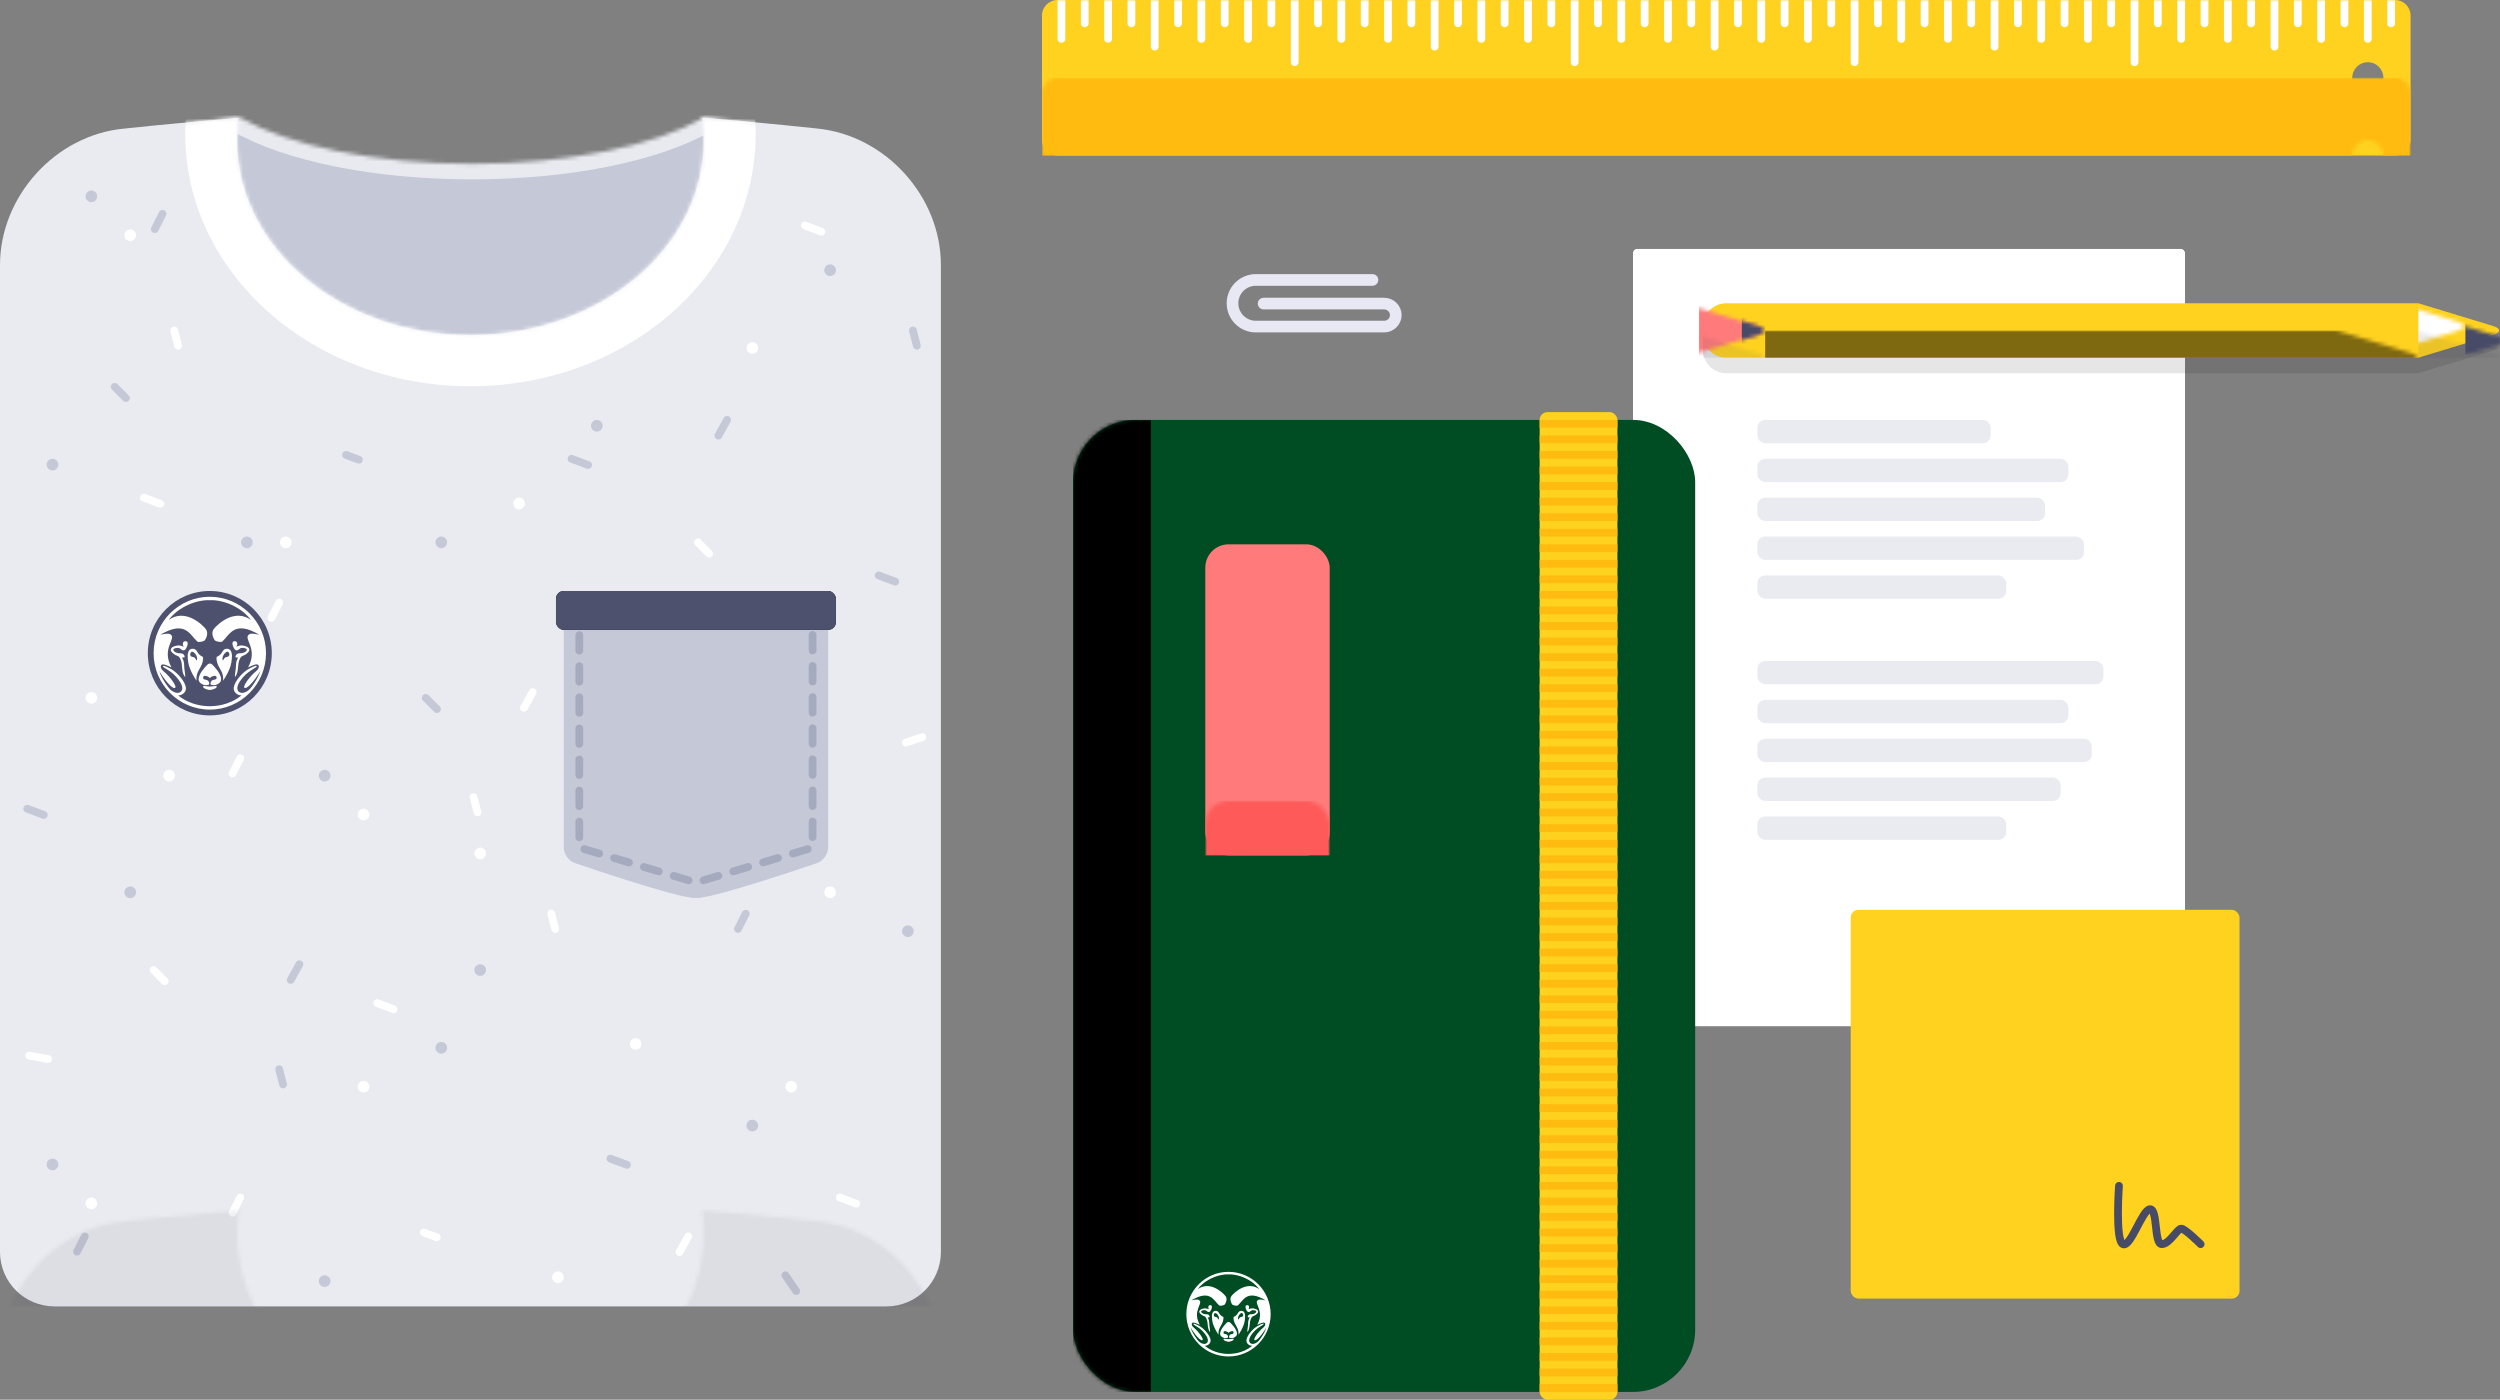 <?xml version="1.0" encoding="UTF-8"?>
<svg width="643px" height="360px" viewBox="0 0 643 360" version="1.1" xmlns="http://www.w3.org/2000/svg" xmlns:xlink="http://www.w3.org/1999/xlink">
    <rect x="0" y="0" width="643" height="360" fill="#808080" stroke="none"/>
    <!-- Generator: Sketch 52 (66869) - http://www.bohemiancoding.com/sketch -->
    <title>banner</title>
    <desc>Created with Sketch.</desc>
    <defs>
        <path d="M0,4 C0,1.791 1.789,0 3.999,0 L348.001,0 C350.21,0 352,1.796 352,4 L352,36 C352,38.209 350.211,40 348.001,40 L3.999,40 C1.79,40 0,38.204 0,36 L0,4 Z M341,24 C343.209,24 345,22.209 345,20 C345,17.791 343.209,16 341,16 C338.791,16 337,17.791 337,20 C337,22.209 338.791,24 341,24 Z" id="path-1"></path>
        <path d="M0,4 C0,1.791 1.789,0 3.999,0 L348.001,0 C350.21,0 352,1.796 352,4 L352,36 C352,38.209 350.211,40 348.001,40 L3.999,40 C1.79,40 0,38.204 0,36 L0,4 Z M341,24 C343.209,24 345,22.209 345,20 C345,17.791 343.209,16 341,16 C338.791,16 337,17.791 337,20 C337,22.209 338.791,24 341,24 Z" id="path-3"></path>
        <path d="M0,4 C0,1.791 1.789,0 3.999,0 L348.001,0 C350.21,0 352,1.796 352,4 L352,36 C352,38.209 350.211,40 348.001,40 L3.999,40 C1.79,40 0,38.204 0,36 L0,4 Z M341,24 C343.209,24 345,22.209 345,20 C345,17.791 343.209,16 341,16 C338.791,16 337,17.791 337,20 C337,22.209 338.791,24 341,24 Z" id="path-5"></path>
        <path d="M0,4 C0,1.791 1.789,0 3.999,0 L348.001,0 C350.21,0 352,1.796 352,4 L352,36 C352,38.209 350.211,40 348.001,40 L3.999,40 C1.79,40 0,38.204 0,36 L0,4 Z M341,24 C343.209,24 345,22.209 345,20 C345,17.791 343.209,16 341,16 C338.791,16 337,17.791 337,20 C337,22.209 338.791,24 341,24 Z" id="path-7"></path>
        <path d="M0,4 C0,1.791 1.789,0 3.999,0 L348.001,0 C350.21,0 352,1.796 352,4 L352,36 C352,38.209 350.211,40 348.001,40 L3.999,40 C1.79,40 0,38.204 0,36 L0,4 Z M341,24 C343.209,24 345,22.209 345,20 C345,17.791 343.209,16 341,16 C338.791,16 337,17.791 337,20 C337,22.209 338.791,24 341,24 Z" id="path-9"></path>
        <path d="M0,4 C0,1.791 1.789,0 3.999,0 L348.001,0 C350.21,0 352,1.796 352,4 L352,36 C352,38.209 350.211,40 348.001,40 L3.999,40 C1.79,40 0,38.204 0,36 L0,4 Z M341,24 C343.209,24 345,22.209 345,20 C345,17.791 343.209,16 341,16 C338.791,16 337,17.791 337,20 C337,22.209 338.791,24 341,24 Z" id="path-11"></path>
        <path d="M19.902,0.319 C14.244,0.886 10.9,1.3 10.9,1.3 C2.119,2.207 -2.199,9.595 1.256,17.731 L25.744,75.4 C29.204,83.546 39.164,90.131 48,90.131 L109,90.131 C117.838,90.131 127.801,83.535 131.256,75.4 L155.744,17.731 C159.204,9.585 154.881,2.213 146.1,1.243 C146.1,1.243 143.413,0.893 138.725,0.397 C126.346,7.445 104.396,12.131 79.382,12.131 C54.275,12.131 32.256,7.41 19.902,0.319 Z" id="path-13"></path>
        <path d="M61.409,0.305 C44.473,1.721 31.851,3.084 31.851,3.084 C14.266,4.751 0,20.503 0,38.174 L0,291.991 C0,299.738 6.264,306 13.991,306 L228.009,306 C235.729,306 242,299.728 242,291.991 L242,38.174 C242,20.512 227.743,4.78 210.157,3.056 C210.157,3.056 197.587,1.677 180.584,0.255 C180.859,2.197 181,4.173 181,6.177 C181,33.791 154.137,56.177 121,56.177 C87.863,56.177 61,33.791 61,6.177 C61,4.19 61.139,2.231 61.409,0.305 Z" id="path-15"></path>
        <path d="M61.409,0.305 C44.473,1.721 31.851,3.084 31.851,3.084 C14.266,4.751 0,20.503 0,38.174 L0,291.991 C0,299.738 6.264,306 13.991,306 L228.009,306 C235.729,306 242,299.728 242,291.991 L242,38.174 C242,20.512 227.743,4.78 210.157,3.056 C210.157,3.056 197.587,1.677 180.584,0.255 C180.859,2.197 181,4.173 181,6.177 C181,33.791 154.137,56.177 121,56.177 C87.863,56.177 61,33.791 61,6.177 C61,4.19 61.139,2.231 61.409,0.305 Z" id="path-17"></path>
        <path d="M61.409,0.305 C44.473,1.721 31.851,3.084 31.851,3.084 C14.266,4.751 0,20.503 0,38.174 L0,291.991 C0,299.738 6.264,306 13.991,306 L228.009,306 C235.729,306 242,299.728 242,291.991 L242,38.174 C242,20.512 227.743,4.78 210.157,3.056 C210.157,3.056 197.587,1.677 180.584,0.255 C180.859,2.197 181,4.173 181,6.177 C181,33.791 154.137,56.177 121,56.177 C87.863,56.177 61,33.791 61,6.177 C61,4.19 61.139,2.231 61.409,0.305 Z" id="path-19"></path>
        <path d="M61.409,0.305 C44.473,1.721 31.851,3.084 31.851,3.084 C14.266,4.751 0,20.503 0,38.174 L0,291.991 C0,299.738 6.264,306 13.991,306 L228.009,306 C235.729,306 242,299.728 242,291.991 L242,38.174 C242,20.512 227.743,4.78 210.157,3.056 C210.157,3.056 197.587,1.677 180.584,0.255 C180.859,2.197 181,4.173 181,6.177 C181,33.791 154.137,56.177 121,56.177 C87.863,56.177 61,33.791 61,6.177 C61,4.19 61.139,2.231 61.409,0.305 Z" id="path-21"></path>
        <path d="M61.409,0.305 C44.473,1.721 31.851,3.084 31.851,3.084 C14.266,4.751 0,20.503 0,38.174 L0,291.991 C0,299.738 6.264,306 13.991,306 L228.009,306 C235.729,306 242,299.728 242,291.991 L242,38.174 C242,20.512 227.743,4.78 210.157,3.056 C210.157,3.056 197.587,1.677 180.584,0.255 C180.859,2.197 181,4.173 181,6.177 C181,33.791 154.137,56.177 121,56.177 C87.863,56.177 61,33.791 61,6.177 C61,4.19 61.139,2.231 61.409,0.305 Z" id="path-23"></path>
        <rect id="path-25" x="0" y="0" width="160" height="250" rx="16"></rect>
        <rect id="path-27" x="0" y="0" width="32" height="80" rx="6"></rect>
        <path d="M4.26325642e-14,21 L14,21 L14,199.009 C14,202.318 11.317,205 8.002,205 L5.998,205 C2.685,205 4.26325642e-14,202.31 4.26325642e-14,199.009 L4.26325642e-14,21 Z M5.836,1.824 C6.479,-0.288 7.52,-0.29 8.164,1.824 L14,21 L-1.42108547e-14,21 L5.836,1.824 Z" id="path-29"></path>
        <path d="M4.26325642e-14,21 L14,21 L14,199.009 C14,202.318 11.317,205 8.002,205 L5.998,205 C2.685,205 4.26325642e-14,202.31 4.26325642e-14,199.009 L4.26325642e-14,21 Z M5.836,1.824 C6.479,-0.288 7.52,-0.29 8.164,1.824 L14,21 L-1.42108547e-14,21 L5.836,1.824 Z" id="path-31"></path>
        <path d="M4.26325642e-14,21 L14,21 L14,199.009 C14,202.318 11.317,205 8.002,205 L5.998,205 C2.685,205 4.26325642e-14,202.31 4.26325642e-14,199.009 L4.26325642e-14,21 Z M5.836,1.824 C6.479,-0.288 7.52,-0.29 8.164,1.824 L14,21 L-1.42108547e-14,21 L5.836,1.824 Z" id="path-33"></path>
        <path d="M4.26325642e-14,21 L14,21 L14,199.009 C14,202.318 11.317,205 8.002,205 L5.998,205 C2.685,205 4.26325642e-14,202.31 4.26325642e-14,199.009 L4.26325642e-14,21 Z M5.836,1.824 C6.479,-0.288 7.52,-0.29 8.164,1.824 L14,21 L-1.42108547e-14,21 L5.836,1.824 Z" id="path-35"></path>
        <path d="M4.26325642e-14,21 L14,21 L14,199.009 C14,202.318 11.317,205 8.002,205 L5.998,205 C2.685,205 4.26325642e-14,202.31 4.26325642e-14,199.009 L4.26325642e-14,21 Z M5.836,1.824 C6.479,-0.288 7.52,-0.29 8.164,1.824 L14,21 L-1.42108547e-14,21 L5.836,1.824 Z" id="path-37"></path>
        <path d="M4.26325642e-14,21 L14,21 L14,199.009 C14,202.318 11.317,205 8.002,205 L5.998,205 C2.685,205 4.26325642e-14,202.31 4.26325642e-14,199.009 L4.26325642e-14,21 Z M5.836,1.824 C6.479,-0.288 7.52,-0.29 8.164,1.824 L14,21 L-1.42108547e-14,21 L5.836,1.824 Z" id="path-39"></path>
        <path d="M4.26325642e-14,21 L14,21 L14,199.009 C14,202.318 11.317,205 8.002,205 L5.998,205 C2.685,205 4.26325642e-14,202.31 4.26325642e-14,199.009 L4.26325642e-14,21 Z M5.836,1.824 C6.479,-0.288 7.52,-0.29 8.164,1.824 L14,21 L-1.42108547e-14,21 L5.836,1.824 Z" id="path-41"></path>
    </defs>
    <g id="Page-1" stroke="none" stroke-width="1" fill="none" fill-rule="evenodd">
        <g id="Artboard">
            <g id="banner">
                <g id="Ruler" transform="translate(268, 0)">
                    <g id="Mask" fill="#FFD220" fill-rule="nonzero">
                        <path d="M0,4 C0,1.791 1.789,0 3.999,0 L348.001,0 C350.21,0 352,1.796 352,4 L352,36 C352,38.209 350.211,40 348.001,40 L3.999,40 C1.79,40 0,38.204 0,36 L0,4 Z M341,24 C343.209,24 345,22.209 345,20 C345,17.791 343.209,16 341,16 C338.791,16 337,17.791 337,20 C337,22.209 338.791,24 341,24 Z" id="path-2"></path>
                    </g>
                    <g id="Rectangle-94-Clipped">
                        <mask id="mask-2" fill="white">
                            <use xlink:href="#path-1"></use>
                        </mask>
                        <g id="path-2"></g>
                        <rect id="Rectangle-94" fill="#FFBB0F" mask="url(#mask-2)" x="0" y="20" width="352" height="20"></rect>
                    </g>
                    <g id="12-Inches-Clipped">
                        <mask id="mask-4" fill="white">
                            <use xlink:href="#path-3"></use>
                        </mask>
                        <g id="path-2"></g>
                        <g id="12-Inches" stroke-linecap="round" mask="url(#mask-4)">
                            <g transform="translate(5, 0)" id="Group">
                                <g>
                                    <path d="M0,0 L0,10" id="Medium-Line" stroke="#FFFFFF" stroke-width="2"></path>
                                    <path d="M6,0 L6,6" id="Short-Line" stroke="#FFFFFF" stroke-width="2"></path>
                                    <path d="M12,0 L12,10" id="Medium-Line" stroke="#FFFFFF" stroke-width="2"></path>
                                    <path d="M18,0 L18,6" id="Short-Line" stroke="#FFFFFF" stroke-width="2"></path>
                                    <path d="M24,0 L24,12" id="Medium-Long-Line" stroke="#FFFFFF" stroke-width="2"></path>
                                    <path d="M30,0 L30,6" id="Short-Line" stroke="#FFFFFF" stroke-width="2"></path>
                                    <path d="M36,0 L36,10" id="Medium-Line" stroke="#FFFFFF" stroke-width="2"></path>
                                    <path d="M42,0 L42,6" id="Short-Line" stroke="#FFFFFF" stroke-width="2"></path>
                                    <path d="M48,0 L48,10" id="Medium-Line" stroke="#FFFFFF" stroke-width="2"></path>
                                    <path d="M54,0 L54,6" id="Short-Line" stroke="#FFFFFF" stroke-width="2"></path>
                                    <path d="M60,0 L60,16" id="Long-Line" stroke="#FFFFFF" stroke-width="2"></path>
                                </g>
                            </g>
                        </g>
                    </g>
                    <g id="12-Inches-Clipped">
                        <mask id="mask-6" fill="white">
                            <use xlink:href="#path-5"></use>
                        </mask>
                        <g id="path-2"></g>
                        <g id="12-Inches" stroke-linecap="round" mask="url(#mask-6)">
                            <g transform="translate(71, 0)" id="Group">
                                <g>
                                    <path d="M0,0 L0,6" id="Short-Line" stroke="#FFFFFF" stroke-width="2"></path>
                                    <path d="M6,0 L6,10" id="Medium-Line" stroke="#FFFFFF" stroke-width="2"></path>
                                    <path d="M12,0 L12,6" id="Short-Line" stroke="#FFFFFF" stroke-width="2"></path>
                                    <path d="M18,0 L18,10" id="Medium-Line" stroke="#FFFFFF" stroke-width="2"></path>
                                    <path d="M24,0 L24,6" id="Short-Line" stroke="#FFFFFF" stroke-width="2"></path>
                                    <path d="M30,0 L30,12" id="Medium-Long-Line" stroke="#FFFFFF" stroke-width="2"></path>
                                    <path d="M36,0 L36,6" id="Short-Line" stroke="#FFFFFF" stroke-width="2"></path>
                                    <path d="M42,0 L42,10" id="Medium-Line" stroke="#FFFFFF" stroke-width="2"></path>
                                    <path d="M48,0 L48,6" id="Short-Line" stroke="#FFFFFF" stroke-width="2"></path>
                                    <path d="M54,0 L54,10" id="Medium-Line" stroke="#FFFFFF" stroke-width="2"></path>
                                    <path d="M60,0 L60,6" id="Short-Line" stroke="#FFFFFF" stroke-width="2"></path>
                                    <path d="M66,0 L66,16" id="Long-Line" stroke="#FFFFFF" stroke-width="2"></path>
                                </g>
                            </g>
                        </g>
                    </g>
                    <g id="12-Inches-Clipped">
                        <mask id="mask-8" fill="white">
                            <use xlink:href="#path-7"></use>
                        </mask>
                        <g id="path-2"></g>
                        <g id="12-Inches" stroke-linecap="round" mask="url(#mask-8)">
                            <g transform="translate(143, 0)" id="Group">
                                <g>
                                    <path d="M0,0 L0,6" id="Short-Line" stroke="#FFFFFF" stroke-width="2"></path>
                                    <path d="M6,0 L6,10" id="Medium-Line" stroke="#FFFFFF" stroke-width="2"></path>
                                    <path d="M12,0 L12,6" id="Short-Line" stroke="#FFFFFF" stroke-width="2"></path>
                                    <path d="M18,0 L18,10" id="Medium-Line" stroke="#FFFFFF" stroke-width="2"></path>
                                    <path d="M24,0 L24,6" id="Short-Line" stroke="#FFFFFF" stroke-width="2"></path>
                                    <path d="M30,0 L30,12" id="Medium-Long-Line" stroke="#FFFFFF" stroke-width="2"></path>
                                    <path d="M36,0 L36,6" id="Short-Line" stroke="#FFFFFF" stroke-width="2"></path>
                                    <path d="M42,0 L42,10" id="Medium-Line" stroke="#FFFFFF" stroke-width="2"></path>
                                    <path d="M48,0 L48,6" id="Short-Line" stroke="#FFFFFF" stroke-width="2"></path>
                                    <path d="M54,0 L54,10" id="Medium-Line" stroke="#FFFFFF" stroke-width="2"></path>
                                    <path d="M60,0 L60,6" id="Short-Line" stroke="#FFFFFF" stroke-width="2"></path>
                                    <path d="M66,0 L66,16" id="Long-Line" stroke="#FFFFFF" stroke-width="2"></path>
                                </g>
                            </g>
                        </g>
                    </g>
                    <g id="12-Inches-Clipped">
                        <mask id="mask-10" fill="white">
                            <use xlink:href="#path-9"></use>
                        </mask>
                        <g id="path-2"></g>
                        <g id="12-Inches" stroke-linecap="round" mask="url(#mask-10)">
                            <g transform="translate(215, 0)" id="Group">
                                <g>
                                    <path d="M0,0 L0,6" id="Short-Line" stroke="#FFFFFF" stroke-width="2"></path>
                                    <path d="M6,0 L6,10" id="Medium-Line" stroke="#FFFFFF" stroke-width="2"></path>
                                    <path d="M12,0 L12,6" id="Short-Line" stroke="#FFFFFF" stroke-width="2"></path>
                                    <path d="M18,0 L18,10" id="Medium-Line" stroke="#FFFFFF" stroke-width="2"></path>
                                    <path d="M24,0 L24,6" id="Short-Line" stroke="#FFFFFF" stroke-width="2"></path>
                                    <path d="M30,0 L30,12" id="Medium-Long-Line" stroke="#FFFFFF" stroke-width="2"></path>
                                    <path d="M36,0 L36,6" id="Short-Line" stroke="#FFFFFF" stroke-width="2"></path>
                                    <path d="M42,0 L42,10" id="Medium-Line" stroke="#FFFFFF" stroke-width="2"></path>
                                    <path d="M48,0 L48,6" id="Short-Line" stroke="#FFFFFF" stroke-width="2"></path>
                                    <path d="M54,0 L54,10" id="Medium-Line" stroke="#FFFFFF" stroke-width="2"></path>
                                    <path d="M60,0 L60,6" id="Short-Line" stroke="#FFFFFF" stroke-width="2"></path>
                                    <path d="M66,0 L66,16" id="Long-Line" stroke="#FFFFFF" stroke-width="2"></path>
                                </g>
                            </g>
                        </g>
                    </g>
                    <g id="12-Inches-Clipped">
                        <mask id="mask-12" fill="white">
                            <use xlink:href="#path-11"></use>
                        </mask>
                        <g id="path-2"></g>
                        <g id="12-Inches" stroke-linecap="round" mask="url(#mask-12)">
                            <g transform="translate(287, 0)" id="Group">
                                <g>
                                    <path d="M0,0 L0,6" id="Short-Line" stroke="#FFFFFF" stroke-width="2"></path>
                                    <path d="M6,0 L6,10" id="Medium-Line" stroke="#FFFFFF" stroke-width="2"></path>
                                    <path d="M12,0 L12,6" id="Short-Line" stroke="#FFFFFF" stroke-width="2"></path>
                                    <path d="M18,0 L18,10" id="Medium-Line" stroke="#FFFFFF" stroke-width="2"></path>
                                    <path d="M24,0 L24,6" id="Short-Line" stroke="#FFFFFF" stroke-width="2"></path>
                                    <path d="M30,0 L30,12" id="Medium-Long-Line" stroke="#FFFFFF" stroke-width="2"></path>
                                    <path d="M36,0 L36,6" id="Short-Line" stroke="#FFFFFF" stroke-width="2"></path>
                                    <path d="M42,0 L42,10" id="Medium-Line" stroke="#FFFFFF" stroke-width="2"></path>
                                    <path d="M48,0 L48,6" id="Short-Line" stroke="#FFFFFF" stroke-width="2"></path>
                                    <path d="M54,0 L54,10" id="Medium-Line" stroke="#FFFFFF" stroke-width="2"></path>
                                    <path d="M60,0 L60,6" id="Short-Line" stroke="#FFFFFF" stroke-width="2"></path>
                                </g>
                            </g>
                        </g>
                    </g>
                </g>
                <g id="T-Shirt" transform="translate(0, 30)">
                    <g id="Rectangle-75-Copy" stroke-linecap="square" transform="translate(42, 0)">
                        <g id="path-5-Clipped">
                            <mask id="mask-14" fill="white">
                                <use xlink:href="#path-13"></use>
                            </mask>
                            <g id="path-5"></g>
                            <path d="M19.902,0.319 C14.244,0.886 10.9,1.3 10.9,1.3 C2.119,2.207 -2.199,9.595 1.256,17.731 L25.744,75.4 C29.204,83.546 39.164,90.131 48,90.131 L109,90.131 C117.838,90.131 127.801,83.535 131.256,75.4 L155.744,17.731 C159.204,9.585 154.881,2.213 146.1,1.243 C146.1,1.243 143.413,0.893 138.725,0.397 C126.346,7.445 104.396,12.131 79.382,12.131 C54.275,12.131 32.256,7.41 19.902,0.319 Z" id="path-5" stroke="#E9EAF0" stroke-width="8" fill="#C5C8D7" mask="url(#mask-14)"></path>
                        </g>
                    </g>
                    <g id="Mask" fill="#E9EBF0">
                        <path d="M61.409,0.305 C44.473,1.721 31.851,3.084 31.851,3.084 C14.266,4.751 0,20.503 0,38.174 L0,291.991 C0,299.738 6.264,306 13.991,306 L228.009,306 C235.729,306 242,299.728 242,291.991 L242,38.174 C242,20.512 227.743,4.78 210.157,3.056 C210.157,3.056 197.587,1.677 180.584,0.255 C180.859,2.197 181,4.173 181,6.177 C181,33.791 154.137,56.177 121,56.177 C87.863,56.177 61,33.791 61,6.177 C61,4.19 61.139,2.231 61.409,0.305 Z" id="path-7"></path>
                    </g>
                    <g id="Gray-Flecks-Clipped">
                        <mask id="mask-16" fill="white">
                            <use xlink:href="#path-15"></use>
                        </mask>
                        <g id="path-7"></g>
                        <g id="Gray-Flecks" mask="url(#mask-16)">
                            <g transform="translate(7, 19)" id="Group">
                                <g>
                                    <path d="M22.5,50.5 L25.385,53.385" id="Line" stroke="#C5C8D6" stroke-width="2" fill="#E9EBF0" stroke-linecap="round" stroke-linejoin="round"></path>
                                    <path d="M102.5,130.5 L105.385,133.385" id="Line-Copy" stroke="#C5C8D6" stroke-width="2" fill="#E9EBF0" stroke-linecap="round" stroke-linejoin="round"></path>
                                    <path d="M44.8,116 L45.806,119.923" id="Line-Copy-5" stroke="#C5C8D6" stroke-width="2" fill="#E9EBF0" stroke-linecap="round" stroke-linejoin="round"></path>
                                    <path d="M184.8,186 L182.806,189.923" id="Line-Copy-11" stroke="#C5C8D6" stroke-width="2" fill="#E9EBF0" stroke-linecap="round" stroke-linejoin="round"></path>
                                    <path d="M34.8,6 L32.806,9.923" id="Line-Copy-12" stroke="#C5C8D6" stroke-width="2" fill="#E9EBF0" stroke-linecap="round" stroke-linejoin="round"></path>
                                    <path d="M14.8,269 L12.806,272.923" id="Line-Copy-13" stroke="#C5C8D6" stroke-width="2" fill="#E9EBF0" stroke-linecap="round" stroke-linejoin="round"></path>
                                    <path d="M64.8,226 L65.806,229.923" id="Line-Copy-9" stroke="#C5C8D6" stroke-width="2" fill="#E9EBF0" stroke-linecap="round" stroke-linejoin="round"></path>
                                    <path d="M227.8,36 L228.806,39.923" id="Line-Copy-6" stroke="#C5C8D6" stroke-width="2" fill="#E9EBF0" stroke-linecap="round" stroke-linejoin="round"></path>
                                    <path d="M70,199 L67.768,203.045" id="Line-Copy-2" stroke="#C5C8D6" stroke-width="2" fill="#E9EBF0" stroke-linecap="round" stroke-linejoin="round"></path>
                                    <path d="M195,279 L197.768,283.045" id="Line-Copy-15" stroke="#C5C8D6" stroke-width="2" fill="#E9EBF0" stroke-linecap="round" stroke-linejoin="round"></path>
                                    <path d="M180,59 L177.768,63.045" id="Line-Copy-3" stroke="#C5C8D6" stroke-width="2" fill="#E9EBF0" stroke-linecap="round" stroke-linejoin="round"></path>
                                    <path d="M150,249 L154.251,250.594" id="Line-Copy-4" stroke="#C5C8D6" stroke-width="2" fill="#E9EBF0" stroke-linecap="round" stroke-linejoin="round"></path>
                                    <path d="M219,99 L223.251,100.594" id="Line-Copy-10" stroke="#C5C8D6" stroke-width="2" fill="#E9EBF0" stroke-linecap="round" stroke-linejoin="round"></path>
                                    <path d="M1.1172483e-07,159 L4.251,160.594" id="Line-Copy-7" stroke="#C5C8D6" stroke-width="2" fill="#E9EBF0" stroke-linecap="round" stroke-linejoin="round"></path>
                                    <path d="M140,69 L144.251,70.594" id="Line-Copy-14" stroke="#C5C8D6" stroke-width="2" fill="#E9EBF0" stroke-linecap="round" stroke-linejoin="round"></path>
                                    <path d="M82,68 L85.315,69.243" id="Line-Copy-8" stroke="#C5C8D6" stroke-width="2" fill="#E9EBF0" stroke-linecap="round" stroke-linejoin="round"></path>
                                    <circle id="Oval-235" fill="#C5C8D6" cx="56.5" cy="90.5" r="1.5"></circle>
                                    <circle id="Oval-235-Copy-11" fill="#C5C8D6" cx="76.5" cy="150.5" r="1.5"></circle>
                                    <circle id="Oval-235-Copy-13" fill="#C5C8D6" cx="106.5" cy="90.5" r="1.5"></circle>
                                    <circle id="Oval-235-Copy-12" fill="#C5C8D6" cx="106.5" cy="220.5" r="1.5"></circle>
                                    <circle id="Oval-235-Copy-10" fill="#C5C8D6" cx="16.5" cy="1.5" r="1.5"></circle>
                                    <circle id="Oval-235-Copy" fill="#C5C8D6" cx="146.5" cy="60.5" r="1.5"></circle>
                                    <circle id="Oval-235-Copy-2" fill="#C5C8D6" cx="206.5" cy="20.5" r="1.5"></circle>
                                    <circle id="Oval-235-Copy-3" fill="#C5C8D6" cx="226.5" cy="190.5" r="1.5"></circle>
                                    <circle id="Oval-235-Copy-4" fill="#C5C8D6" cx="186.5" cy="240.5" r="1.5"></circle>
                                    <circle id="Oval-235-Copy-5" fill="#C5C8D6" cx="116.5" cy="200.5" r="1.5"></circle>
                                    <circle id="Oval-235-Copy-6" fill="#C5C8D6" cx="26.5" cy="180.5" r="1.5"></circle>
                                    <circle id="Oval-235-Copy-7" fill="#C5C8D6" cx="6.5" cy="250.5" r="1.5"></circle>
                                    <circle id="Oval-235-Copy-8" fill="#C5C8D6" cx="76.5" cy="280.5" r="1.5"></circle>
                                    <circle id="Oval-235-Copy-9" fill="#C5C8D6" cx="6.5" cy="70.5" r="1.5"></circle>
                                </g>
                            </g>
                        </g>
                    </g>
                    <g id="White-Flecks-Clipped">
                        <mask id="mask-18" fill="white">
                            <use xlink:href="#path-17"></use>
                        </mask>
                        <g id="path-7"></g>
                        <g id="White-Flecks" mask="url(#mask-18)">
                            <g transform="translate(7, 28)" id="Group">
                                <g>
                                    <path d="M172.5,81.5 L175.385,84.385" id="Line" stroke="#FFFFFF" stroke-width="2" fill="#E9EBF0" stroke-linecap="round" stroke-linejoin="round"></path>
                                    <path d="M0.5,213.5 L5.385,214.385" id="Line-Copy-16" stroke="#FFFFFF" stroke-width="2" fill="#E9EBF0" stroke-linecap="round" stroke-linejoin="round"></path>
                                    <path d="M32.5,191.5 L35.385,194.385" id="Line-Copy" stroke="#FFFFFF" stroke-width="2" fill="#E9EBF0" stroke-linecap="round" stroke-linejoin="round"></path>
                                    <path d="M134.8,177 L135.806,180.923" id="Line-Copy-5" stroke="#FFFFFF" stroke-width="2" fill="#E9EBF0" stroke-linecap="round" stroke-linejoin="round"></path>
                                    <path d="M64.8,97 L62.806,100.923" id="Line-Copy-11" stroke="#FFFFFF" stroke-width="2" fill="#E9EBF0" stroke-linecap="round" stroke-linejoin="round"></path>
                                    <path d="M54.8,137 L52.806,140.923" id="Line-Copy-12" stroke="#FFFFFF" stroke-width="2" fill="#E9EBF0" stroke-linecap="round" stroke-linejoin="round"></path>
                                    <path d="M54.8,250 L52.806,253.923" id="Line-Copy-13" stroke="#FFFFFF" stroke-width="2" fill="#E9EBF0" stroke-linecap="round" stroke-linejoin="round"></path>
                                    <path d="M114.8,147 L115.806,150.923" id="Line-Copy-9" stroke="#FFFFFF" stroke-width="2" fill="#E9EBF0" stroke-linecap="round" stroke-linejoin="round"></path>
                                    <path d="M37.8,27 L38.806,30.923" id="Line-Copy-6" stroke="#FFFFFF" stroke-width="2" fill="#E9EBF0" stroke-linecap="round" stroke-linejoin="round"></path>
                                    <path d="M130,120 L127.768,124.045" id="Line-Copy-2" stroke="#FFFFFF" stroke-width="2" fill="#E9EBF0" stroke-linecap="round" stroke-linejoin="round"></path>
                                    <path d="M170,260 L167.768,264.045" id="Line-Copy-3" stroke="#FFFFFF" stroke-width="2" fill="#E9EBF0" stroke-linecap="round" stroke-linejoin="round"></path>
                                    <path d="M90,200 L94.251,201.594" id="Line-Copy-4" stroke="#FFFFFF" stroke-width="2" fill="#E9EBF0" stroke-linecap="round" stroke-linejoin="round"></path>
                                    <path d="M209,250 L213.251,251.594" id="Line-Copy-10" stroke="#FFFFFF" stroke-width="2" fill="#E9EBF0" stroke-linecap="round" stroke-linejoin="round"></path>
                                    <path d="M30,70 L34.251,71.594" id="Line-Copy-7" stroke="#FFFFFF" stroke-width="2" fill="#E9EBF0" stroke-linecap="round" stroke-linejoin="round"></path>
                                    <path d="M226,133 L230.251,131.594" id="Line-Copy-17" stroke="#FFFFFF" stroke-width="2" fill="#E9EBF0" stroke-linecap="round" stroke-linejoin="round"></path>
                                    <path d="M200,0 L204.251,1.594" id="Line-Copy-14" stroke="#FFFFFF" stroke-width="2" fill="#E9EBF0" stroke-linecap="round" stroke-linejoin="round"></path>
                                    <path d="M102,259 L105.315,260.243" id="Line-Copy-8" stroke="#FFFFFF" stroke-width="2" fill="#E9EBF0" stroke-linecap="round" stroke-linejoin="round"></path>
                                    <circle id="Oval-235" fill="#FFFFFF" cx="66.5" cy="81.5" r="1.5"></circle>
                                    <circle id="Oval-235-Copy-11" fill="#FFFFFF" cx="86.5" cy="151.5" r="1.5"></circle>
                                    <circle id="Oval-235-Copy-12" fill="#FFFFFF" cx="136.5" cy="270.5" r="1.5"></circle>
                                    <circle id="Oval-235-Copy-14" fill="#FFFFFF" cx="156.5" cy="210.5" r="1.5"></circle>
                                    <circle id="Oval-235-Copy-10" fill="#FFFFFF" cx="26.5" cy="2.5" r="1.5"></circle>
                                    <circle id="Oval-235-Copy" fill="#FFFFFF" cx="126.5" cy="71.5" r="1.5"></circle>
                                    <circle id="Oval-235-Copy-2" fill="#FFFFFF" cx="186.5" cy="31.5" r="1.5"></circle>
                                    <circle id="Oval-235-Copy-3" fill="#FFFFFF" cx="206.5" cy="171.5" r="1.5"></circle>
                                    <circle id="Oval-235-Copy-4" fill="#FFFFFF" cx="196.5" cy="221.5" r="1.5"></circle>
                                    <circle id="Oval-235-Copy-5" fill="#FFFFFF" cx="116.5" cy="161.5" r="1.5"></circle>
                                    <circle id="Oval-235-Copy-6" fill="#FFFFFF" cx="36.5" cy="141.5" r="1.5"></circle>
                                    <circle id="Oval-235-Copy-7" fill="#FFFFFF" cx="16.5" cy="251.5" r="1.5"></circle>
                                    <circle id="Oval-235-Copy-8" fill="#FFFFFF" cx="86.5" cy="221.5" r="1.5"></circle>
                                    <circle id="Oval-235-Copy-9" fill="#FFFFFF" cx="16.5" cy="121.5" r="1.5"></circle>
                                </g>
                            </g>
                        </g>
                    </g>
                    <g id="Ringer-Clipped">
                        <mask id="mask-20" fill="white">
                            <use xlink:href="#path-19"></use>
                        </mask>
                        <g id="path-7"></g>
                        <ellipse id="Ringer" fill="#FFFFFF" mask="url(#mask-20)" cx="121" cy="4.5" rx="73.349" ry="64.843"></ellipse>
                    </g>
                    <g id="Pocket-Clipped">
                        <mask id="mask-22" fill="white">
                            <use xlink:href="#path-21"></use>
                        </mask>
                        <g id="path-7"></g>
                        <g id="Pocket" mask="url(#mask-22)">
                            <g transform="translate(143, 122)" id="Group">
                                <g>
                                    <path d="M2,5 C2,2.791 3.784,1 6,1 L66,1 C68.209,1 70,2.784 70,5 L70,65.99 C70,67.653 68.725,69.436 67.157,69.968 C67.157,69.968 41,79 36,79 C31,79 4.816,69.959 4.816,69.959 C3.261,69.429 2,67.657 2,65.99 L2,5 Z" id="Pocket" fill="#C5C8D7"></path>
                                    <path d="M66,3.3 L66,66 L36,75 L6,66 L6,5" id="Rectangle-338" stroke="#A6AABF" stroke-width="2" stroke-linecap="round" stroke-dasharray="4"></path>
                                    <g id="Rectangle-90">
                                        <g id="path-9-link" fill="#000000">
                                            <rect id="path-9" x="0" y="0" width="72" height="10" rx="2"></rect>
                                        </g>
                                        <g id="path-9-link" fill="#4D516E">
                                            <rect id="path-9" x="0" y="0" width="72" height="10" rx="2"></rect>
                                        </g>
                                    </g>
                                </g>
                            </g>
                        </g>
                    </g>
                    <g id="Shadow-Clipped">
                        <mask id="mask-24" fill="white">
                            <use xlink:href="#path-23"></use>
                        </mask>
                        <g id="path-7"></g>
                        <rect id="Shadow" fill-opacity="0.08" fill="#40445E" mask="url(#mask-24)" x="0" y="281" width="242" height="25"></rect>
                    </g>
                </g>
                <g id="Paper" transform="translate(420, 64)">
                    <g id="Rectangle-75-Copy-2">
                        <g id="path-11-link" fill="#000000">
                            <rect id="path-11" x="0" y="0" width="142" height="200" rx="1"></rect>
                        </g>
                        <g id="path-11-link" fill="#FFFFFF">
                            <rect id="path-11" x="0" y="0" width="142" height="200" rx="1"></rect>
                        </g>
                    </g>
                    <rect id="Rectangle-16" fill="#E9EBF0" x="32" y="44" width="60" height="6" rx="2"></rect>
                    <rect id="Rectangle-16-Copy" fill="#E9EBF0" x="32" y="54" width="80" height="6" rx="2"></rect>
                    <rect id="Rectangle-16-Copy-2" fill="#E9EBF0" x="32" y="64" width="74" height="6" rx="2"></rect>
                    <rect id="Rectangle-16-Copy-3" fill="#E9EBF0" x="32" y="74" width="84" height="6" rx="2"></rect>
                    <rect id="Rectangle-16-Copy-4" fill="#E9EBF0" x="32" y="84" width="64" height="6" rx="2"></rect>
                    <rect id="Rectangle-16-Copy-9" fill="#E9EBF0" x="32" y="106" width="89" height="6" rx="2"></rect>
                    <rect id="Rectangle-16-Copy-8" fill="#E9EBF0" x="32" y="116" width="80" height="6" rx="2"></rect>
                    <rect id="Rectangle-16-Copy-7" fill="#E9EBF0" x="32" y="126" width="86" height="6" rx="2"></rect>
                    <rect id="Rectangle-16-Copy-6" fill="#E9EBF0" x="32" y="136" width="78" height="6" rx="2"></rect>
                    <rect id="Rectangle-16-Copy-5" fill="#E9EBF0" x="32" y="146" width="64" height="6" rx="2"></rect>
                </g>
                <g id="Moleskine" transform="translate(276, 106)">
                    <g id="Mask" transform="translate(0, 2)" fill="#004C23">
                        <rect id="path-14" x="0" y="0" width="160" height="250" rx="16"></rect>
                    </g>
                    <g id="Rectangle-65-Clipped" transform="translate(0, 2)">
                        <mask id="mask-26" fill="white">
                            <use xlink:href="#path-25"></use>
                        </mask>
                        <g id="path-14"></g>
                        <g id="Artboard-1" mask="url(#mask-26)">
                            <g transform="translate(28, 218)">
                                <ellipse id="Oval" fill="#004C23" fill-rule="evenodd" cx="11.971" cy="12" rx="11.958" ry="12"></ellipse>
                                <path d="M13.166,18.308 C12.771,18.347 12.34,18.439 11.992,18.433 C11.644,18.439 11.211,18.349 10.817,18.308 C10.777,18.305 10.738,18.319 10.709,18.347 C10.479,18.838 11.798,19.11 11.988,19.102 C12.178,19.11 13.504,18.838 13.275,18.347 C13.245,18.319 13.206,18.305 13.166,18.308 Z" id="Path" fill="#FFFFFF" fill-rule="evenodd"></path>
                                <path d="M8.166,15.009 C8.368,15.554 8.83,16.457 9.411,17.304 C9.25,15.958 9.993,15.072 10.164,14.706 C10.482,14.217 10.816,13.15 10.622,12.699 C10.257,12.557 9.942,12.311 9.715,11.991 C9.49,11.664 9.358,11.299 8.967,11.191 C8.709,11.109 8.429,11.137 8.192,11.268 C7.843,11.47 7.758,11.952 7.703,12.333 C7.678,13.119 7.824,14.278 8.166,15.009 Z M8.398,11.774 C8.763,11.441 9.709,12.512 9.5,13.352 C9.407,13.383 9.36,13.33 9.142,12.973 C8.987,12.699 8.592,12.753 8.406,12.645 C8.104,12.45 8.119,12.03 8.398,11.774 Z" id="Shape" fill="#FFFFFF" fill-rule="nonzero"></path>
                                <path d="M14.533,17.304 C15.114,16.457 15.579,15.554 15.773,15.009 C16.115,14.278 16.271,13.119 16.239,12.333 C16.192,11.952 16.099,11.47 15.75,11.268 C15.514,11.137 15.233,11.109 14.976,11.191 C14.58,11.299 14.456,11.664 14.222,11.991 C13.996,12.311 13.681,12.557 13.316,12.699 C13.122,13.15 13.457,14.217 13.774,14.706 C13.952,15.072 14.684,15.958 14.533,17.304 Z M15.541,11.774 C15.828,12.03 15.836,12.45 15.534,12.645 C15.355,12.753 14.96,12.699 14.797,12.973 C14.58,13.33 14.533,13.383 14.441,13.352 C14.228,12.512 15.173,11.439 15.538,11.774 L15.541,11.774 Z" id="Shape" fill="#FFFFFF" fill-rule="nonzero"></path>
                                <path d="M4.445,11.333 C4.406,11.667 4.856,12.026 5.143,12.236 C5.438,12.461 5.903,12.477 6.14,12.842 C6.359,13.214 6.501,13.627 6.555,14.056 C6.647,14.882 6.632,15.915 7.206,16.6 C7.313,16.195 7.019,15.285 7.012,14.111 C7,13.657 6.851,13.217 6.585,12.849 C7.058,12.812 7.065,12.874 7.104,12.726 C7.144,12.578 7.058,12.414 6.949,12.283 C6.608,11.886 6.119,12.096 5.685,11.955 C5.399,11.854 4.958,11.705 4.938,11.303 C4.923,11.031 5.776,10.969 5.776,10.969 C6.457,11.023 6.38,11.412 6.855,11.45 C7.243,11.482 7.406,11.07 7.531,10.821 C7.717,10.424 7.933,9.576 7.143,9.7 C6.727,9.771 6.654,10.378 6.964,10.743 C6.678,10.712 6.252,10.315 5.243,10.633 C4.9,10.739 4.499,10.879 4.445,11.333 Z" id="Path" fill="#FFFFFF" fill-rule="evenodd"></path>
                                <path d="M10.131,17.732 C10.527,18.074 11.045,18.308 11.759,18.089 C11.938,17.966 11.836,17.6 11.744,17.436 C11.412,17.001 10.891,17.172 10.748,16.954 C10.604,16.736 10.701,16.58 10.786,16.473 C10.91,16.317 11.111,16.355 11.284,16.402 C11.549,16.457 11.792,16.59 11.983,16.784 L11.983,16.798 L11.99,16.792 L11.998,16.798 L11.998,16.784 C12.186,16.589 12.429,16.455 12.695,16.402 C12.861,16.355 13.067,16.318 13.184,16.473 C13.316,16.6 13.333,16.807 13.223,16.954 C13.075,17.172 12.564,17.001 12.227,17.436 C12.135,17.602 12.025,17.966 12.203,18.089 C12.924,18.308 13.436,18.074 13.831,17.732 C14.731,16.962 13.506,15.336 12.901,14.683 C12.569,14.322 12.356,14.008 11.994,13.999 L11.979,13.999 C11.609,14.008 11.409,14.322 11.066,14.683 C10.469,15.333 9.243,16.962 10.131,17.732 Z" id="Path" fill="#FFFFFF" fill-rule="evenodd"></path>
                                <path d="M17.19,11.446 C17.664,11.408 17.592,11.018 18.276,10.965 C18.276,10.965 19.128,11.027 19.114,11.298 C19.082,11.703 18.639,11.85 18.354,11.951 C17.927,12.092 17.44,11.882 17.09,12.278 C16.982,12.41 16.896,12.574 16.934,12.722 C16.972,12.869 16.989,12.805 17.462,12.845 C17.198,13.172 17.047,13.671 17.035,14.107 C17.021,15.281 16.725,16.19 16.842,16.596 C17.408,15.911 17.4,14.877 17.493,14.052 C17.542,13.622 17.684,13.208 17.909,12.838 C18.149,12.473 18.606,12.457 18.905,12.232 C19.193,12.022 19.641,11.663 19.603,11.329 C19.549,10.878 19.153,10.738 18.806,10.628 C17.797,10.31 17.371,10.707 17.077,10.738 C17.394,10.373 17.317,9.766 16.899,9.695 C16.115,9.571 16.332,10.419 16.518,10.816 C16.646,11.066 16.801,11.478 17.19,11.446 Z" id="Path" fill="#FFFFFF" fill-rule="evenodd"></path>
                                <path d="M11.974,22.883 C17.943,22.883 22.812,17.989 22.812,12 C22.812,6.011 17.943,1.117 11.974,1.117 C6.006,1.117 1.13,6 1.13,12 C1.13,18 5.998,22.883 11.974,22.883 Z M9.559,9.75 C9.787,9.96 10.812,9.75 11.008,9.509 C11.266,9.197 11.782,8.078 11.195,7.343 C10.386,6.314 7.126,3.362 4.045,5.588 C4.793,4.551 5.926,3.615 7.278,2.922 C8.8,2.138 10.468,1.731 11.974,1.772 L11.983,1.772 C13.487,1.732 15.151,2.138 16.669,2.921 C18.013,3.615 19.142,4.551 19.895,5.588 C16.806,3.356 13.557,6.308 12.738,7.333 C12.157,8.072 12.669,9.193 12.926,9.504 C13.129,9.745 14.155,9.955 14.383,9.745 C15.838,8.431 16.685,5.578 21.514,8.438 C20.99,8.361 20.019,8.072 19.574,8.361 C18.272,9.17 21.401,11.037 19.361,14.732 C19.378,14.754 20.56,14.14 21.014,14.156 C21.311,14.171 21.468,14.373 21.421,14.677 C21.358,15.093 21.037,15.362 20.771,15.588 C19.635,16.521 17.984,18.761 18.814,18.714 C19.643,18.668 21.471,15.976 21.757,15.331 C21.421,16.458 20.748,17.523 20.074,18.449 C19.713,18.94 19.3,19.343 18.775,19.532 C18.443,19.664 18.1,19.719 17.764,19.563 C17.501,19.434 17.321,19.179 17.287,18.887 C17.225,18.451 17.468,17.938 17.678,17.595 C17.968,17.106 18.634,16.25 19.401,15.682 C20.49,14.873 21.248,14.648 20.967,14.461 C20.771,14.328 19.738,14.897 19.535,15.006 C18.372,15.604 16.778,17.339 16.59,18.623 C16.46,19.508 17.332,20.172 18.085,20.141 C15.593,22.146 12.889,22.212 11.98,22.233 L11.971,22.233 C11.057,22.212 8.341,22.144 5.863,20.142 C6.61,20.173 7.486,19.509 7.358,18.624 C7.17,17.339 5.565,15.605 4.415,15.007 C4.21,14.898 3.176,14.329 2.981,14.462 C2.699,14.648 3.458,14.873 4.547,15.683 C5.315,16.251 5.973,17.107 6.262,17.596 C6.481,17.938 6.723,18.452 6.661,18.887 C6.625,19.179 6.445,19.433 6.184,19.564 C5.846,19.72 5.503,19.665 5.166,19.533 C4.65,19.346 4.234,18.942 3.874,18.45 C3.187,17.527 2.522,16.462 2.184,15.333 C2.474,15.978 4.307,18.677 5.121,18.717 C5.958,18.763 4.307,16.523 3.171,15.59 C2.897,15.364 2.584,15.099 2.522,14.679 C2.474,14.375 2.631,14.173 2.928,14.158 C3.383,14.143 4.565,14.757 4.58,14.734 C2.53,11.039 5.669,9.172 4.369,8.363 C3.915,8.075 2.957,8.363 2.427,8.441 C7.259,5.583 8.103,8.434 9.559,9.75 Z" id="Shape" fill="#FFFFFF" fill-rule="nonzero"></path>
                            </g>
                        </g>
                        <rect id="Rectangle-65" fill="#000000" mask="url(#mask-26)" x="0" y="0" width="20" height="250"></rect>
                    </g>
                    <rect id="Rectangle-66" fill="#FFD220" x="120" y="0" width="20" height="254" rx="2"></rect>
                    <g id="Strap-Lines" stroke-linecap="square" transform="translate(121, 3)" stroke="#FFBB0F" stroke-width="2">
                        <path d="M0,0 L18,0" id="Line"></path>
                        <path d="M0,4 L18,4" id="Line"></path>
                        <path d="M0,8 L18,8" id="Line"></path>
                        <path d="M0,12 L18,12" id="Line"></path>
                        <path d="M0,16 L18,16" id="Line"></path>
                        <path d="M0,20 L18,20" id="Line"></path>
                        <path d="M0,24 L18,24" id="Line"></path>
                        <path d="M0,28 L18,28" id="Line"></path>
                        <path d="M0,32 L18,32" id="Line"></path>
                        <path d="M0,36 L18,36" id="Line"></path>
                        <path d="M0,40 L18,40" id="Line"></path>
                        <path d="M0,44 L18,44" id="Line"></path>
                        <path d="M0,48 L18,48" id="Line"></path>
                        <path d="M0,52 L18,52" id="Line"></path>
                        <path d="M0,56 L18,56" id="Line"></path>
                        <path d="M0,60 L18,60" id="Line"></path>
                        <path d="M0,64 L18,64" id="Line"></path>
                        <path d="M0,68 L18,68" id="Line"></path>
                        <path d="M0,72 L18,72" id="Line"></path>
                        <path d="M0,76 L18,76" id="Line"></path>
                        <path d="M0,80 L18,80" id="Line"></path>
                        <path d="M0,84 L18,84" id="Line"></path>
                        <path d="M0,88 L18,88" id="Line"></path>
                        <path d="M0,92 L18,92" id="Line"></path>
                        <path d="M0,96 L18,96" id="Line"></path>
                        <path d="M0,100 L18,100" id="Line"></path>
                        <path d="M0,104 L18,104" id="Line"></path>
                        <path d="M0,108 L18,108" id="Line"></path>
                        <path d="M0,112 L18,112" id="Line"></path>
                        <path d="M0,116 L18,116" id="Line"></path>
                        <path d="M0,120 L18,120" id="Line"></path>
                        <path d="M0,124 L18,124" id="Line"></path>
                        <path d="M0,128 L18,128" id="Line"></path>
                        <path d="M0,132 L18,132" id="Line"></path>
                        <path d="M0,136 L18,136" id="Line"></path>
                        <path d="M0,140 L18,140" id="Line"></path>
                        <path d="M0,144 L18,144" id="Line"></path>
                        <path d="M0,148 L18,148" id="Line"></path>
                        <path d="M0,152 L18,152" id="Line"></path>
                        <path d="M0,156 L18,156" id="Line"></path>
                        <path d="M0,160 L18,160" id="Line"></path>
                        <path d="M0,164 L18,164" id="Line"></path>
                        <path d="M0,168 L18,168" id="Line"></path>
                        <path d="M0,172 L18,172" id="Line"></path>
                        <path d="M0,176 L18,176" id="Line"></path>
                        <path d="M0,180 L18,180" id="Line"></path>
                        <path d="M0,184 L18,184" id="Line"></path>
                        <path d="M0,188 L18,188" id="Line"></path>
                        <path d="M0,192 L18,192" id="Line"></path>
                        <path d="M0,196 L18,196" id="Line"></path>
                        <path d="M0,200 L18,200" id="Line"></path>
                        <path d="M0,204 L18,204" id="Line"></path>
                        <path d="M0,208 L18,208" id="Line"></path>
                        <path d="M0,212 L18,212" id="Line"></path>
                        <path d="M0,216 L18,216" id="Line"></path>
                        <path d="M0,220 L18,220" id="Line"></path>
                        <path d="M0,224 L18,224" id="Line"></path>
                        <path d="M0,228 L18,228" id="Line"></path>
                        <path d="M0,232 L18,232" id="Line"></path>
                        <path d="M0,236 L18,236" id="Line"></path>
                        <path d="M0,240 L18,240" id="Line"></path>
                        <path d="M0,244 L18,244" id="Line"></path>
                        <path d="M0,248 L18,248" id="Line"></path>
                    </g>
                </g>
                <g id="Eraser" transform="translate(310, 140)">
                    <g id="Mask" fill="#FF7A7A">
                        <rect id="path-17" x="0" y="0" width="32" height="80" rx="6"></rect>
                    </g>
                    <g id="Rectangle-97-Clipped">
                        <mask id="mask-28" fill="white">
                            <use xlink:href="#path-27"></use>
                        </mask>
                        <g id="path-17"></g>
                        <rect id="Rectangle-97" fill="#FF5A5A" mask="url(#mask-28)" x="0" y="66" width="32" height="14"></rect>
                    </g>
                </g>
                <g id="Pencil" transform="translate(438, 78)">
                    <g id="Group" transform="translate(102.5, 9) rotate(90) translate(-102.5, -9) translate(93.5, -93.5)">
                        <path d="M4,21 L18,21 L18,199.009 C18,202.318 15.317,205 12.002,205 L9.998,205 C6.685,205 4,202.31 4,199.009 L4,21 Z M9.836,1.824 C10.479,-0.288 11.52,-0.29 12.164,1.824 L18,21 L4,21 L9.836,1.824 Z" id="Mask-Copy" fill-opacity="0.1" fill="#000000" fill-rule="nonzero"></path>
                        <g id="Mask" fill="#FFD220" fill-rule="nonzero">
                            <path d="M4.26325642e-14,21 L14,21 L14,199.009 C14,202.318 11.317,205 8.002,205 L5.998,205 C2.685,205 4.26325642e-14,202.31 4.26325642e-14,199.009 L4.26325642e-14,21 Z M5.836,1.824 C6.479,-0.288 7.52,-0.29 8.164,1.824 L14,21 L-1.42108547e-14,21 L5.836,1.824 Z" id="path-19"></path>
                        </g>
                        <g id="Rectangle-79-Clipped">
                            <mask id="mask-30" fill="white">
                                <use xlink:href="#path-29"></use>
                            </mask>
                            <g id="path-19"></g>
                            <rect id="Rectangle-79" fill-opacity="0.5" fill="#000000" style="mix-blend-mode: overlay;" mask="url(#mask-30)" x="7" y="21" width="7" height="168"></rect>
                        </g>
                        <g id="Rectangle-77-Clipped">
                            <mask id="mask-32" fill="white">
                                <use xlink:href="#path-31"></use>
                            </mask>
                            <g id="path-19"></g>
                            <rect id="Rectangle-77" fill="#FF7A7A" mask="url(#mask-32)" x="-8.95283847e-13" y="189.239" width="14" height="16.761"></rect>
                        </g>
                        <g id="Rectangle-78-Copy-2-Clipped">
                            <mask id="mask-34" fill="white">
                                <use xlink:href="#path-33"></use>
                            </mask>
                            <g id="path-19"></g>
                            <rect id="Rectangle-78-Copy-2" fill="#474B66" mask="url(#mask-34)" x="-8.95283847e-13" y="189" width="14" height="6"></rect>
                        </g>
                        <g id="Rectangle-79-Clipped">
                            <mask id="mask-36" fill="white">
                                <use xlink:href="#path-35"></use>
                            </mask>
                            <g id="path-19"></g>
                            <rect id="Rectangle-79" fill-opacity="0.1" fill="#40445E" mask="url(#mask-36)" x="7" y="189" width="7" height="16"></rect>
                        </g>
                        <g id="Rectangle-91-Clipped">
                            <mask id="mask-38" fill="white">
                                <use xlink:href="#path-37"></use>
                            </mask>
                            <g id="path-19"></g>
                            <rect id="Rectangle-91" fill="#FFFFFF" mask="url(#mask-38)" x="-1.077" y="9" width="18" height="12"></rect>
                        </g>
                        <g id="Rectangle-80-Clipped">
                            <mask id="mask-40" fill="white">
                                <use xlink:href="#path-39"></use>
                            </mask>
                            <g id="path-19"></g>
                            <rect id="Rectangle-80" fill="#474B66" mask="url(#mask-40)" x="2.625" y="-1.162" width="10.5" height="10.057"></rect>
                        </g>
                        <g id="Rectangle-79-Clipped">
                            <mask id="mask-42" fill="white">
                                <use xlink:href="#path-41"></use>
                            </mask>
                            <g id="path-19"></g>
                            <rect id="Rectangle-79" fill-opacity="0.1" fill="#40445E" mask="url(#mask-42)" x="7" y="0.239" width="7" height="20.761"></rect>
                        </g>
                    </g>
                </g>
                <g id="Stickynote" transform="translate(38, 152)">
                    <rect id="Rectangle-66-Copy" fill="#FFD220" x="438" y="82" width="100" height="100" rx="2"></rect>
                    <g id="Artboard-1">
                        <ellipse id="Oval" fill="#4D516E" cx="15.961" cy="16" rx="15.945" ry="16"></ellipse>
                        <path d="M17.555,24.41 C17.029,24.462 16.453,24.586 15.989,24.577 C15.525,24.586 14.948,24.466 14.423,24.41 C14.37,24.407 14.317,24.426 14.278,24.462 C13.971,25.118 15.731,25.48 15.983,25.469 C16.237,25.48 18.005,25.118 17.7,24.462 C17.66,24.426 17.608,24.407 17.555,24.41 Z" id="Path" fill="#FFFFFF"></path>
                        <path d="M10.888,20.012 C11.157,20.739 11.774,21.942 12.549,23.072 C12.333,21.278 13.324,20.096 13.552,19.608 C13.976,18.956 14.421,17.533 14.163,16.932 C13.676,16.743 13.256,16.414 12.953,15.988 C12.653,15.552 12.478,15.066 11.956,14.921 C11.612,14.812 11.238,14.849 10.922,15.024 C10.457,15.293 10.344,15.936 10.271,16.444 C10.238,17.492 10.433,19.038 10.888,20.012 Z M11.198,15.699 C11.684,15.254 12.945,16.683 12.666,17.803 C12.542,17.844 12.48,17.773 12.189,17.297 C11.983,16.932 11.456,17.004 11.208,16.86 C10.806,16.6 10.826,16.04 11.198,15.699 Z" id="Shape" fill="#FFFFFF" fill-rule="nonzero"></path>
                        <path d="M19.377,23.072 C20.152,21.942 20.772,20.739 21.03,20.012 C21.487,19.038 21.695,17.492 21.651,16.444 C21.589,15.936 21.465,15.293 21,15.024 C20.685,14.849 20.311,14.812 19.967,14.921 C19.44,15.066 19.274,15.552 18.963,15.988 C18.661,16.415 18.241,16.743 17.755,16.932 C17.496,17.533 17.942,18.956 18.365,19.608 C18.602,20.096 19.579,21.278 19.377,23.072 Z M20.721,15.699 C21.103,16.04 21.114,16.6 20.711,16.86 C20.473,17.004 19.946,16.932 19.729,17.297 C19.44,17.773 19.377,17.844 19.254,17.803 C18.971,16.683 20.231,15.252 20.717,15.699 L20.721,15.699 Z" id="Shape" fill="#FFFFFF" fill-rule="nonzero"></path>
                        <path d="M5.927,15.111 C5.875,15.556 6.474,16.034 6.857,16.314 C7.25,16.614 7.87,16.636 8.186,17.123 C8.479,17.619 8.668,18.169 8.74,18.741 C8.863,19.842 8.843,21.22 9.608,22.133 C9.751,21.593 9.359,20.38 9.35,18.814 C9.333,18.209 9.135,17.623 8.781,17.132 C9.411,17.082 9.421,17.166 9.473,16.968 C9.525,16.77 9.411,16.552 9.266,16.377 C8.811,15.848 8.158,16.128 7.58,15.94 C7.198,15.806 6.61,15.607 6.584,15.07 C6.564,14.708 7.701,14.626 7.701,14.626 C8.609,14.697 8.506,15.216 9.14,15.267 C9.658,15.31 9.875,14.76 10.041,14.428 C10.289,13.899 10.578,12.768 9.524,12.933 C8.97,13.028 8.873,13.838 9.286,14.324 C8.904,14.282 8.336,13.753 6.991,14.178 C6.533,14.319 5.999,14.506 5.927,15.111 Z" id="Path" fill="#FFFFFF"></path>
                        <path d="M13.509,23.642 C14.036,24.099 14.727,24.41 15.679,24.119 C15.917,23.954 15.782,23.467 15.659,23.248 C15.216,22.668 14.522,22.897 14.33,22.606 C14.139,22.314 14.268,22.107 14.381,21.963 C14.547,21.756 14.815,21.807 15.046,21.869 C15.399,21.943 15.723,22.121 15.977,22.379 L15.977,22.398 L15.987,22.389 L15.997,22.398 L15.997,22.379 C16.248,22.118 16.572,21.941 16.927,21.869 C17.148,21.807 17.423,21.758 17.579,21.963 C17.755,22.134 17.778,22.409 17.631,22.606 C17.434,22.897 16.752,22.668 16.302,23.248 C16.179,23.47 16.033,23.954 16.27,24.119 C17.232,24.41 17.914,24.099 18.442,23.642 C19.641,22.616 18.009,20.448 17.201,19.578 C16.758,19.096 16.475,18.677 15.992,18.666 L15.972,18.666 C15.478,18.677 15.212,19.096 14.754,19.578 C13.958,20.444 12.324,22.616 13.509,23.642 Z" id="Path" fill="#FFFFFF"></path>
                        <path d="M22.92,15.261 C23.552,15.21 23.456,14.691 24.368,14.62 C24.368,14.62 25.504,14.703 25.485,15.064 C25.443,15.603 24.853,15.8 24.472,15.934 C23.903,16.122 23.254,15.842 22.786,16.371 C22.642,16.547 22.527,16.766 22.578,16.962 C22.629,17.159 22.652,17.073 23.282,17.127 C22.93,17.563 22.729,18.228 22.713,18.809 C22.695,20.374 22.3,21.587 22.455,22.128 C23.211,21.214 23.199,19.837 23.325,18.736 C23.389,18.162 23.578,17.61 23.878,17.118 C24.198,16.63 24.808,16.609 25.207,16.309 C25.59,16.029 26.188,15.551 26.137,15.106 C26.065,14.504 25.538,14.318 25.074,14.171 C23.729,13.747 23.161,14.276 22.769,14.318 C23.192,13.831 23.089,13.021 22.532,12.927 C21.487,12.761 21.776,13.892 22.025,14.421 C22.195,14.754 22.401,15.304 22.92,15.261 Z" id="Path" fill="#FFFFFF"></path>
                        <path d="M15.966,30.51 C23.924,30.51 30.416,23.986 30.416,16 C30.416,8.014 23.924,1.49 15.966,1.49 C8.008,1.49 1.507,8 1.507,16 C1.507,24 7.998,30.51 15.966,30.51 Z M12.746,13 C13.049,13.28 14.416,13 14.677,12.679 C15.021,12.263 15.71,10.77 14.927,9.79 C13.847,8.419 9.501,4.482 5.393,7.451 C6.39,6.068 7.901,4.82 9.704,3.896 C11.734,2.851 13.957,2.308 15.966,2.363 L15.977,2.363 C17.983,2.309 20.201,2.851 22.225,3.894 C24.018,4.82 25.522,6.068 26.527,7.45 C22.408,4.474 18.076,8.411 16.984,9.778 C16.209,10.763 16.891,12.257 17.235,12.672 C17.506,12.993 18.873,13.273 19.177,12.993 C21.118,11.241 22.246,7.438 28.685,11.251 C27.987,11.148 26.692,10.763 26.098,11.148 C24.363,12.227 28.534,14.716 25.815,19.642 C25.837,19.672 27.414,18.853 28.018,18.874 C28.415,18.894 28.624,19.163 28.561,19.569 C28.478,20.124 28.049,20.482 27.695,20.783 C26.18,22.028 23.979,25.014 25.085,24.952 C26.191,24.89 28.628,21.301 29.009,20.441 C28.561,21.944 27.664,23.364 26.765,24.599 C26.284,25.253 25.733,25.791 25.033,26.043 C24.59,26.219 24.134,26.292 23.686,26.084 C23.334,25.912 23.094,25.572 23.049,25.182 C22.967,24.601 23.29,23.917 23.57,23.46 C23.958,22.808 24.845,21.667 25.868,20.91 C27.32,19.83 28.331,19.53 27.956,19.281 C27.695,19.104 26.318,19.862 26.046,20.008 C24.496,20.806 22.37,23.119 22.12,24.831 C21.947,26.01 23.11,26.897 24.113,26.854 C20.791,29.528 17.185,29.616 15.973,29.644 L15.961,29.644 C14.743,29.617 11.121,29.526 7.817,26.856 C8.814,26.898 9.981,26.012 9.81,24.832 C9.56,23.119 7.42,20.807 5.886,20.009 C5.614,19.863 4.235,19.106 3.975,19.282 C3.599,19.531 4.611,19.831 6.062,20.911 C7.087,21.668 7.963,22.809 8.349,23.461 C8.641,23.918 8.964,24.602 8.881,25.183 C8.833,25.572 8.594,25.91 8.245,26.086 C7.795,26.293 7.337,26.22 6.888,26.044 C6.2,25.794 5.646,25.257 5.165,24.6 C4.25,23.369 3.363,21.949 2.912,20.444 C3.299,21.304 5.742,24.903 6.827,24.956 C7.944,25.018 5.742,22.031 4.228,20.787 C3.862,20.486 3.445,20.132 3.363,19.572 C3.299,19.167 3.508,18.898 3.904,18.878 C4.511,18.857 6.087,19.676 6.107,19.646 C3.373,14.719 7.558,12.23 5.825,11.151 C5.22,10.767 3.943,11.151 3.237,11.254 C9.679,7.444 10.804,11.246 12.746,13 Z" id="Shape" fill="#FFFFFF" fill-rule="nonzero"></path>
                    </g>
                    <path d="M507,153 C507,153 506,167 508,168 C510,169 513,159 515,159 C517,159 516,168 518,168 C520,168 522,164 523,164 C524,164 528,168 528,168" id="Path-18" stroke="#474B66" stroke-width="2" stroke-linecap="round" stroke-linejoin="round"></path>
                </g>
                <g id="Paperclip" transform="translate(317, 72)" stroke="#E7E8F3" stroke-linecap="round" stroke-width="3">
                    <g id="path-25-link">
                        <path d="M36,0 L6.005,0 C2.689,0 0,2.693 0,6 C0,9.314 2.691,12 5.995,12 L38.996,12 C40.655,12 42,10.658 42,9.007 L42,9.077 C42,7.424 40.657,6.084 38.998,6.084 L8,6.084" id="path-25"></path>
                    </g>
                </g>
            </g>
        </g>
    </g>
</svg>